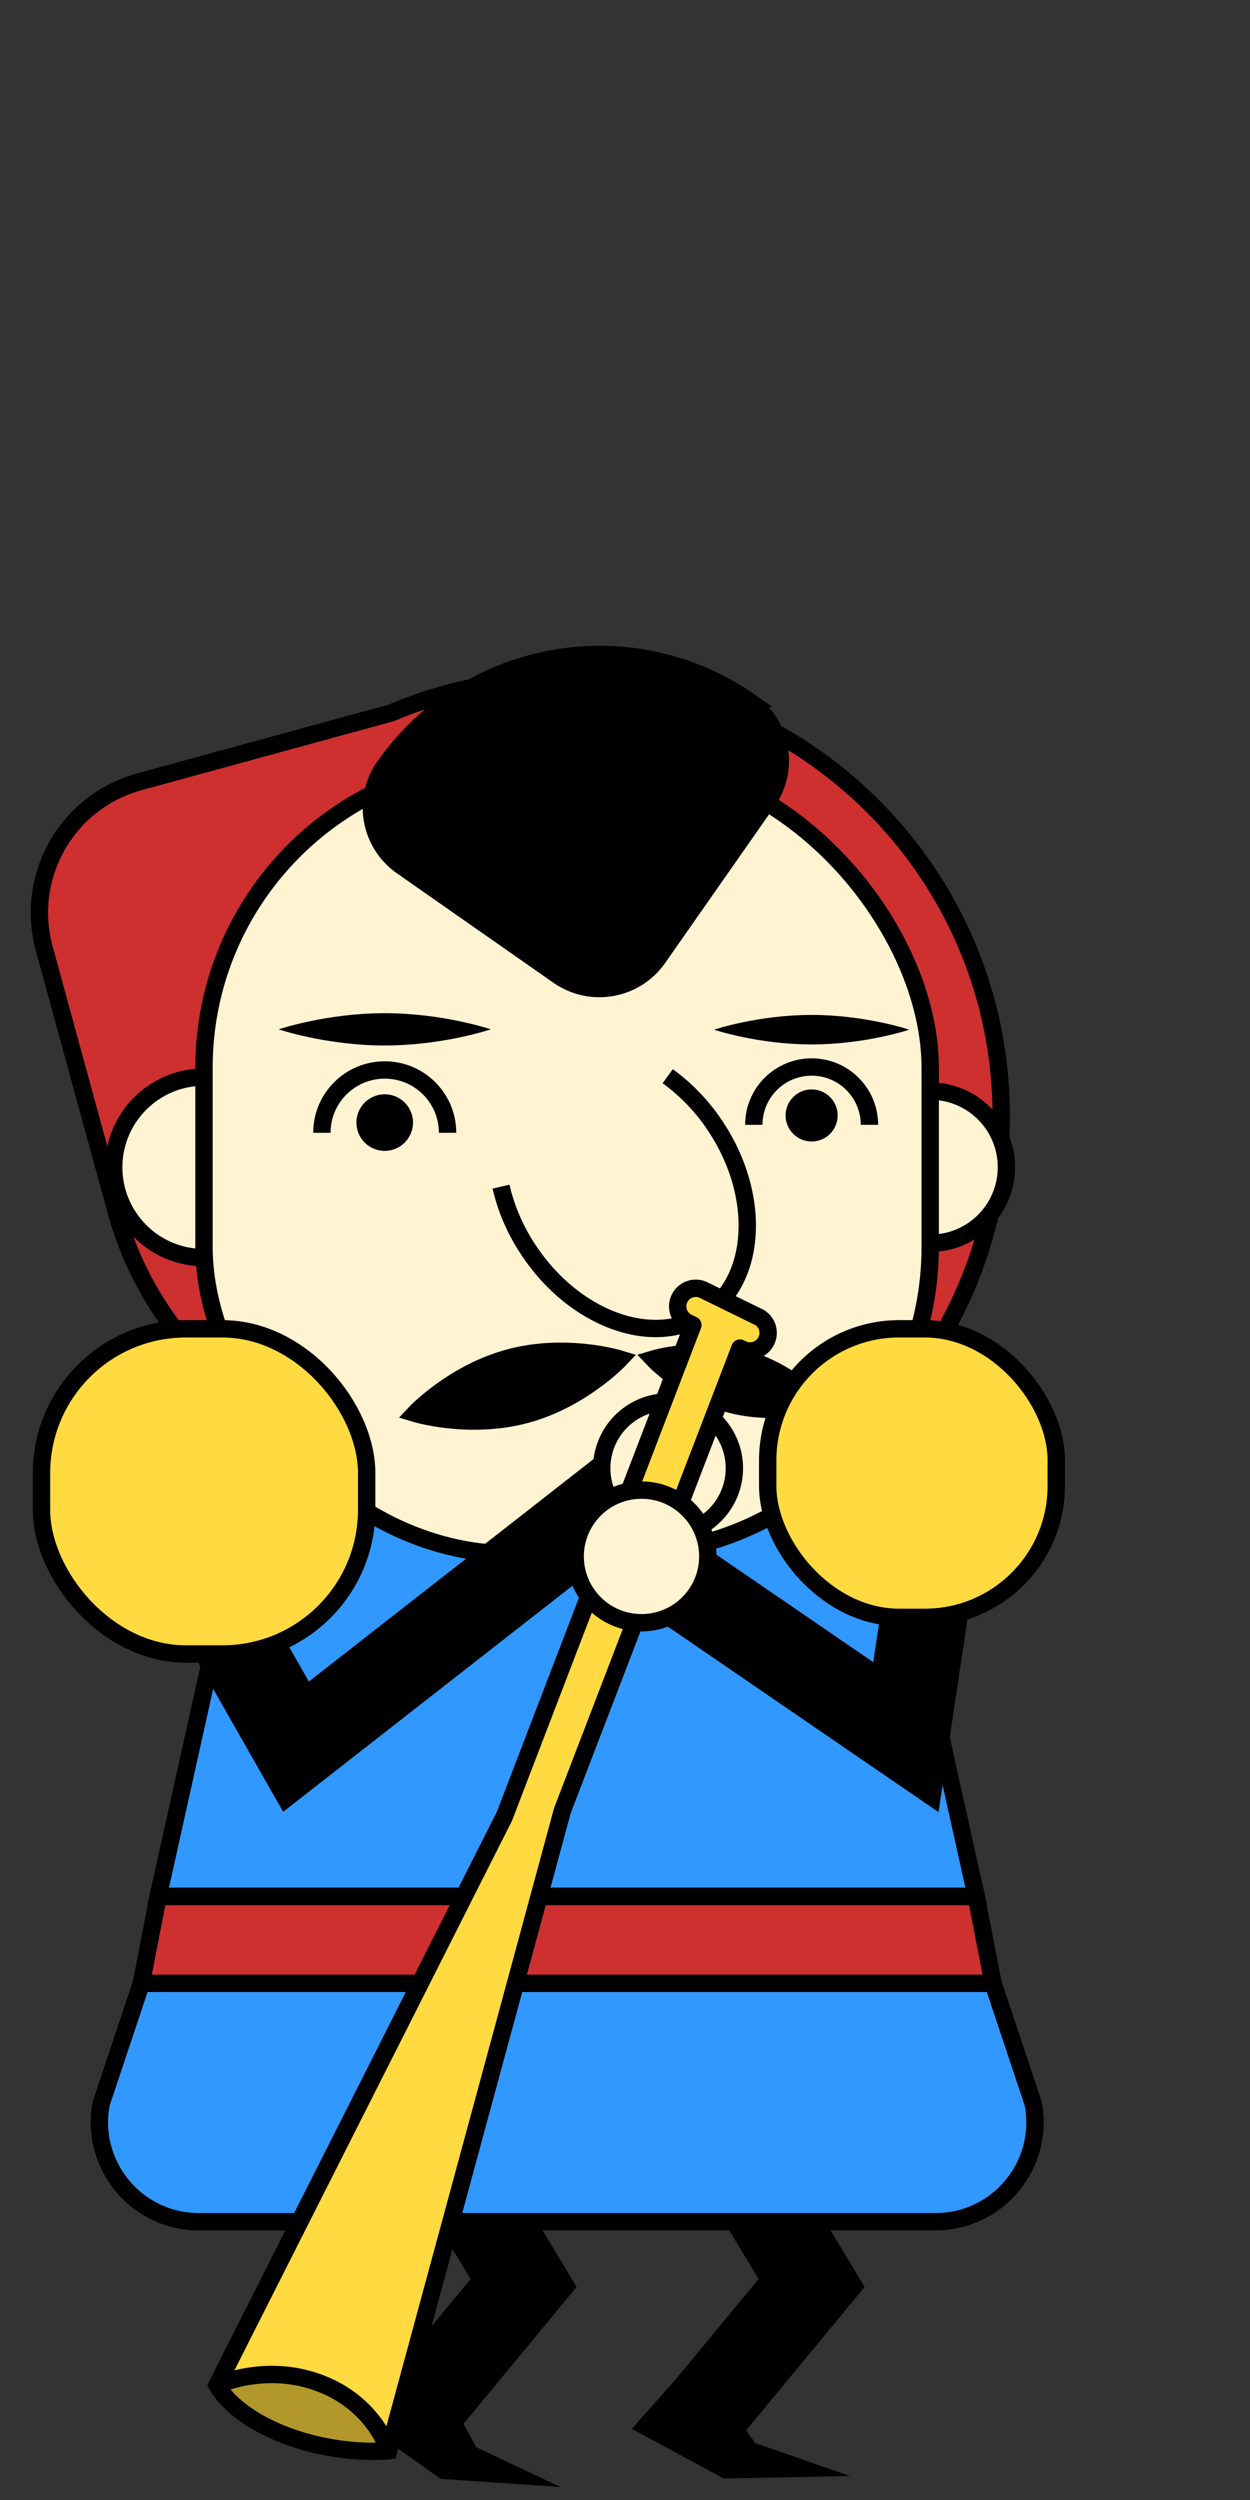 <?xml version="1.0" encoding="UTF-8"?>
<svg id="Layer_1" data-name="Layer 1" xmlns="http://www.w3.org/2000/svg" viewBox="0 0 72 144">
  <rect x="0" y="0" width="72" height="144" fill="#333333" stroke="none"/>
  <defs>
    <style>
      .cls-1 {
        fill: #3198ff;
      }

      .cls-1, .cls-2, .cls-3, .cls-4, .cls-5, .cls-6, .cls-7, .cls-8 {
        stroke-miterlimit: 10;
      }

      .cls-1, .cls-2, .cls-3, .cls-4, .cls-5, .cls-6, .cls-7, .cls-8, .cls-9 {
        stroke: #000;
      }

      .cls-2, .cls-7 {
        fill: none;
      }

      .cls-4 {
        fill: #fff3d2;
      }

      .cls-5 {
        fill: #ce3030;
      }

      .cls-6, .cls-9 {
        fill: #ffda40;
      }

      .cls-7 {
        stroke-width: 5px;
      }

      .cls-8 {
        fill: #b2982b;
      }

      .cls-9 {
        stroke-linejoin: round;
      }
    </style>
  </defs>
  <polygon points="22.52 137.5 20.48 139.31 25.38 142.78 32.29 143.25 27.43 140.96 24.57 135.68 22.52 137.5"/>
  <polyline class="cls-7" points="26.16 124.87 30.16 131.5 24.16 138.76"/>
  <polygon points="38.21 137.85 36.39 139.9 41.68 142.76 48.96 142.62 43.5 140.72 40.03 135.81 38.21 137.85"/>
  <polyline class="cls-7" points="42.75 124.87 46.75 131.5 40.75 138.76"/>
  <path class="cls-1" d="M51.73,88.98c-.52-2.69-2.88-4.64-5.62-4.64H19.23c-2.74,0-5.1,1.94-5.62,4.64l-4.5,20.25H56.23l-4.5-20.25Z"/>
  <path class="cls-1" d="M57.2,114.24H8.14l-2.31,6.92c-.68,3.53,2.02,6.81,5.62,6.81H53.89c3.6,0,6.3-3.28,5.62-6.81l-2.31-6.92Z"/>
  <polygon class="cls-5" points="56.23 109.24 9.11 109.24 8.14 114.24 57.2 114.24 56.23 109.24"/>
  <path class="cls-5" d="M57.67,64.27c0,13.94-11.3,25.23-25.23,25.23-8.87,0-16.67-4.58-21.16-11.5-2.11-2.26-3.72-5.06-4.6-8.26l-4.13-15.1c-1.14-4.17,1.31-8.47,5.48-9.61l14.51-3.97c3.04-1.29,6.38-2.01,9.9-2.01,13.93,0,25.23,11.29,25.23,25.22Z"/>
  <path class="cls-8" d="M16.44,140.27c-3.16-1.21-3.94-2.89-3.94-2.89l11.78-23.32,11.78-23.32-6.84,25.21-6.84,25.21s-2.77,.32-5.94-.89Z"/>
  <path class="cls-4" d="M11.75,72.44c-2.87,0-5.2-2.33-5.2-5.2s2.33-5.2,5.2-5.2"/>
  <path class="cls-4" d="M53.59,62.85c2.42,0,4.38,1.96,4.38,4.38s-1.96,4.38-4.38,4.38"/>
  <rect class="cls-4" x="11.75" y="43.83" width="41.83" height="45.67" rx="17.67" ry="17.67"/>
  <path class="cls-3" d="M38.66,35.54h0c2.28,0,4.12,1.85,4.12,4.12v11c0,2.28-1.85,4.12-4.12,4.12h-11c-2.28,0-4.12-1.85-4.12-4.12h0c0-8.35,6.78-15.13,15.13-15.13Z" transform="translate(31.87 -10.85) rotate(34.96)"/>
  <path class="cls-3" d="M35.71,78.28s-2.21,2.35-5.47,3.21-6.34-.08-6.34-.08c0,0,2.21-2.35,5.47-3.21,3.26-.87,6.34,.08,6.34,.08Z"/>
  <path class="cls-3" d="M37.63,78.28s1.79,1.9,4.43,2.6,5.14-.06,5.14-.06c0,0-1.79-1.9-4.43-2.6s-5.14,.06-5.14,.06Z"/>
  <path class="cls-2" d="M28.86,68.35c.28,1.23,.8,2.48,1.58,3.65,2.65,4.01,7.22,5.66,10.19,3.69s3.24-6.82,.58-10.82c-.78-1.18-1.73-2.14-2.75-2.88"/>
  <path d="M28.27,59.29s-2.74,.93-6.11,.93-6.11-.93-6.11-.93c0,0,2.74-.93,6.11-.93s6.11,.93,6.11,.93Z"/>
  <path class="cls-2" d="M18.54,65.25c0-2,1.62-3.62,3.62-3.62s3.62,1.62,3.62,3.62"/>
  <circle cx="22.16" cy="64.66" r="1.63"/>
  <path d="M52.37,59.31s-2.52,.85-5.62,.85-5.62-.85-5.62-.85c0,0,2.52-.85,5.62-.85s5.62,.85,5.62,.85Z"/>
  <path class="cls-2" d="M43.42,64.79c0-1.84,1.49-3.33,3.33-3.33s3.33,1.49,3.33,3.33"/>
  <circle cx="46.75" cy="64.25" r="1.5"/>
  <polyline class="cls-7" points="35.96 85.83 17.05 100.61 10.27 88.7"/>
  <polyline class="cls-7" points="39.12 91.11 52.18 100.06 54.14 87"/>
  <circle class="cls-4" cx="38.48" cy="84.57" r="3.82"/>
  <path class="cls-9" d="M43.65,75.84l-3.12-1.53c-.51-.25-1.14-.04-1.39,.48s-.04,1.14,.48,1.39l.29,.14-10.88,28.36-4.74,9.39-11.78,23.32s2.77-1.32,5.94-.11c3.16,1.21,3.94,3.89,3.94,3.89l6.84-25.21,3.16-11.66,10.23-26.65,.13,.06c.51,.25,1.14,.04,1.39-.48,.25-.51,.04-1.14-.48-1.39Z"/>
  <rect class="cls-6" x="2.39" y="76.54" width="18.73" height="18.73" rx="8.31" ry="8.31"/>
  <rect class="cls-6" x="44.22" y="76.54" width="16.62" height="16.62" rx="7.57" ry="7.57"/>
  <circle class="cls-4" cx="36.95" cy="89.65" r="3.82"/>
</svg>